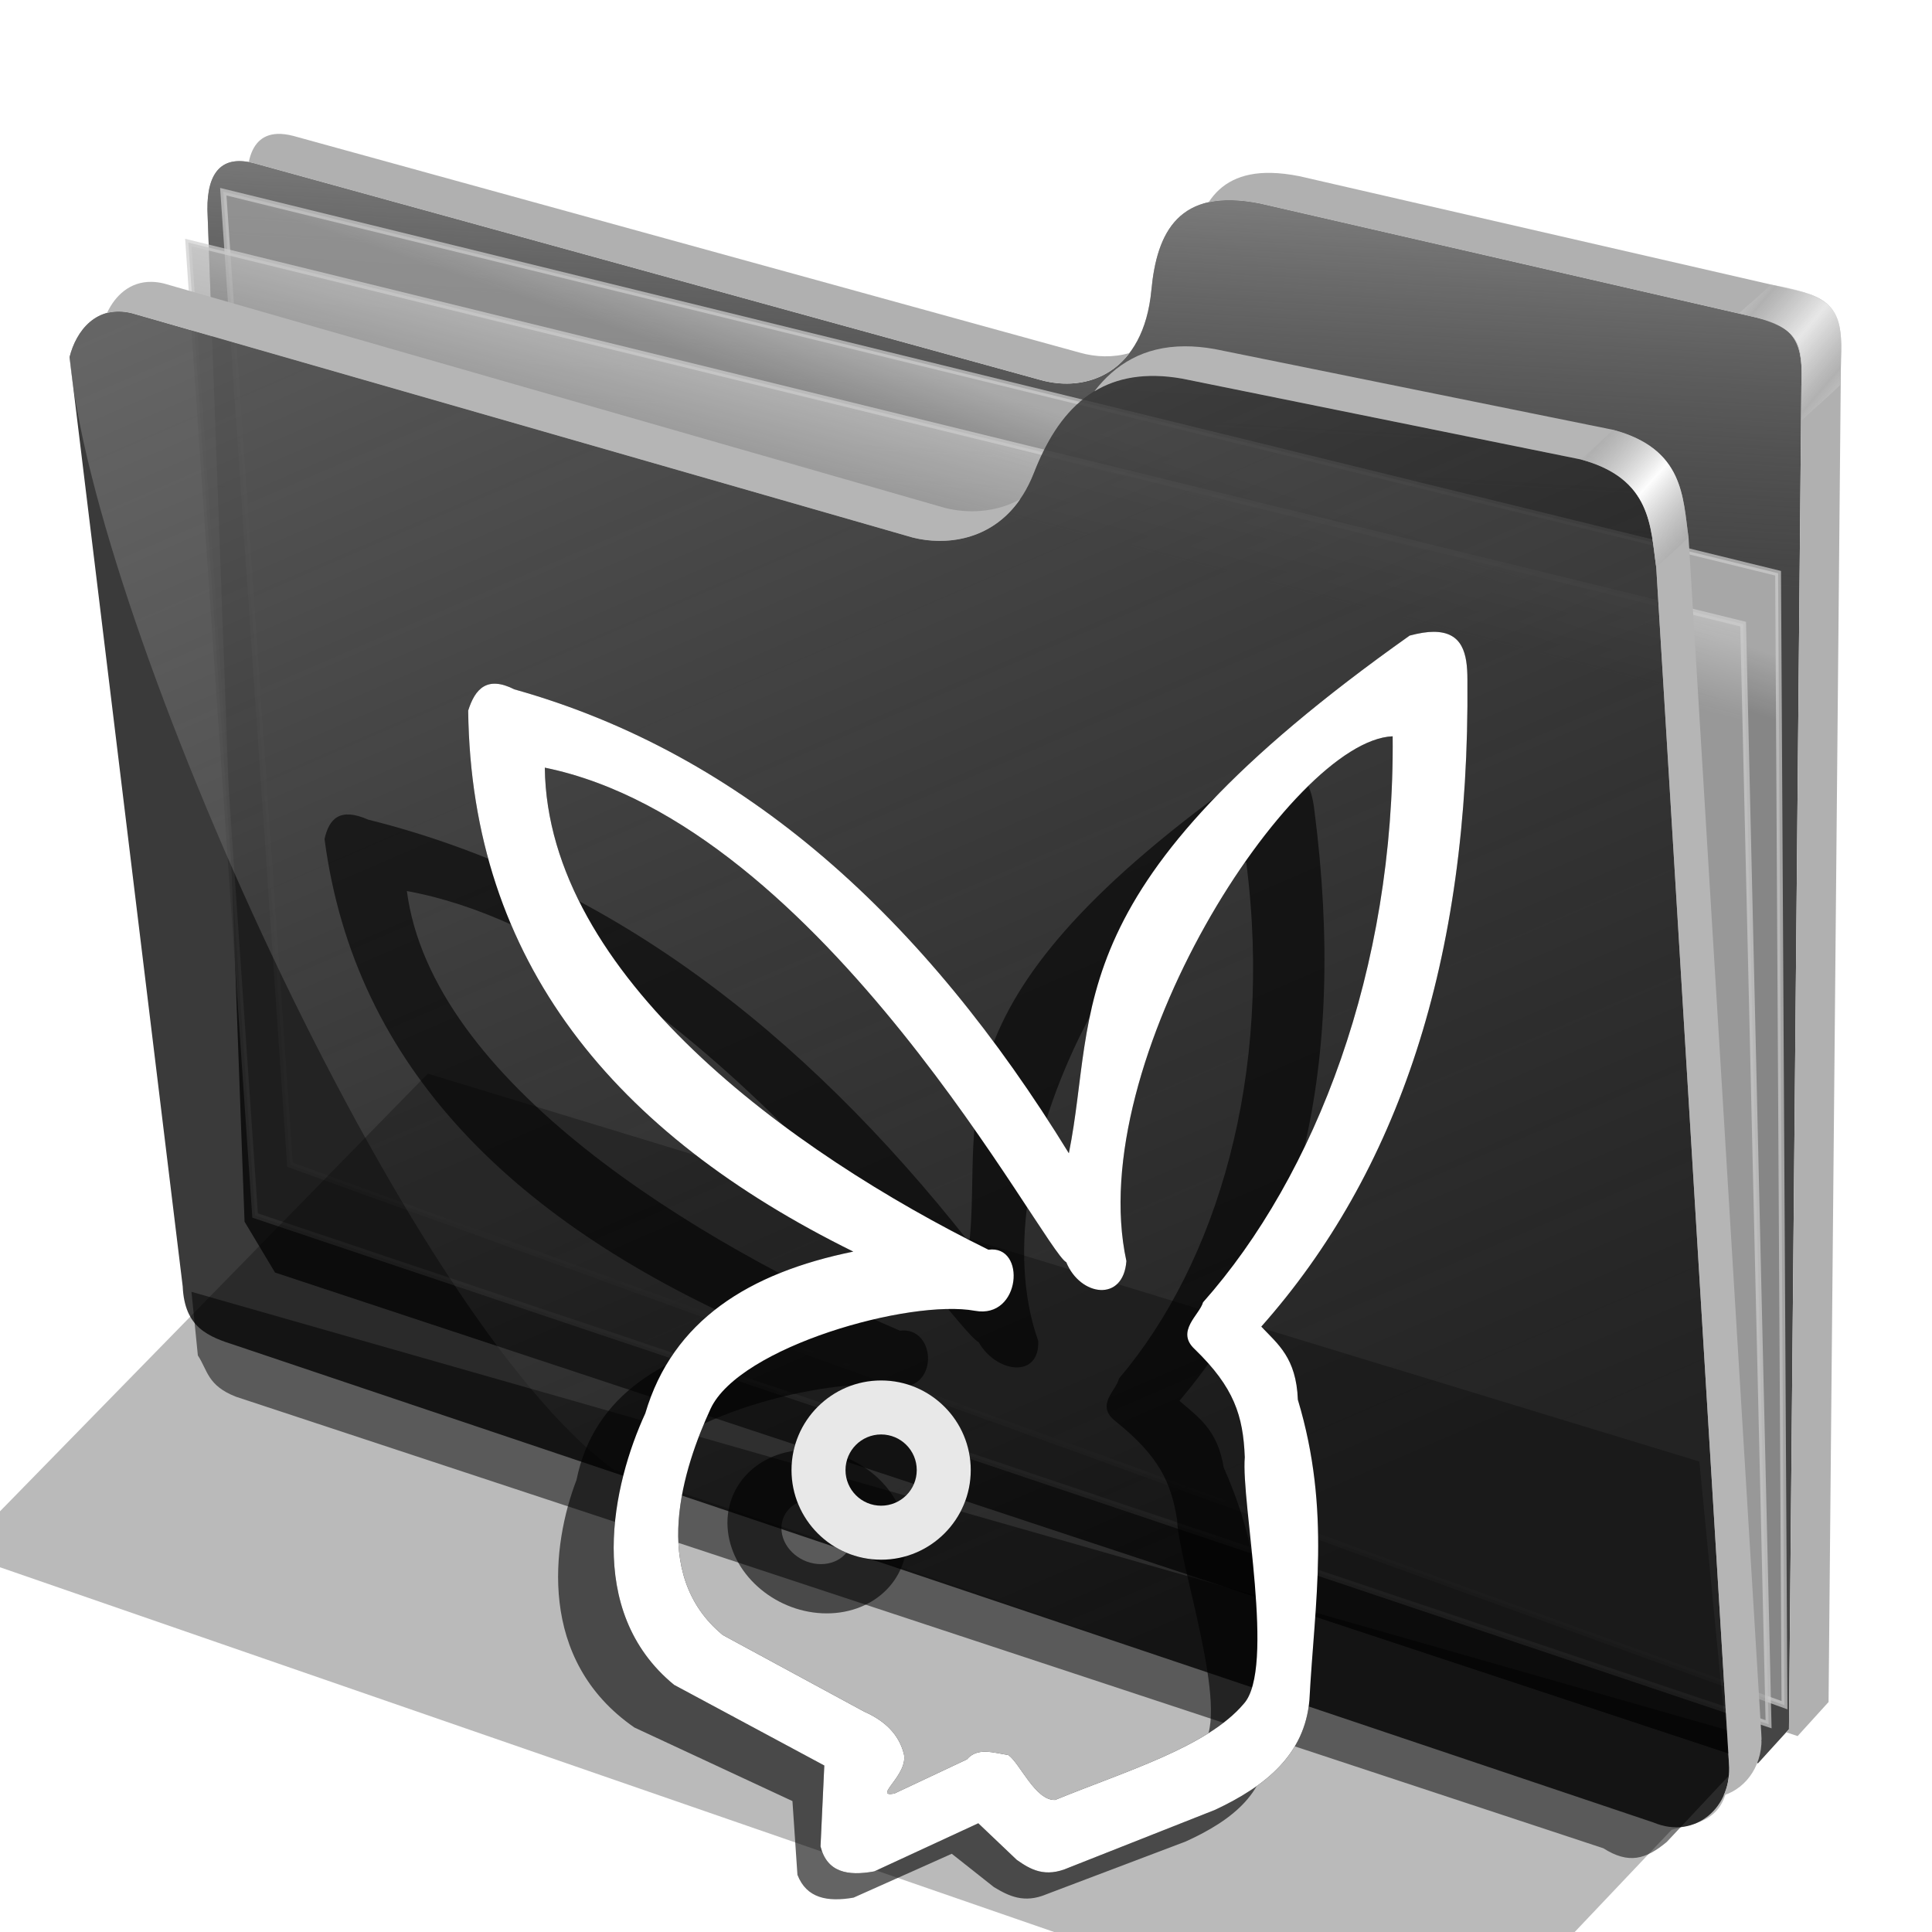<?xml version="1.0" encoding="UTF-8" standalone="no"?>
<!-- Created with Inkscape (http://www.inkscape.org/) -->

<svg
   xmlns:dc="http://purl.org/dc/elements/1.1/"
   xmlns:cc="http://creativecommons.org/ns#"
   xmlns:rdf="http://www.w3.org/1999/02/22-rdf-syntax-ns#"
   xmlns:svg="http://www.w3.org/2000/svg"
   xmlns="http://www.w3.org/2000/svg"
   xmlns:xlink="http://www.w3.org/1999/xlink"
   xmlns:sodipodi="http://sodipodi.sourceforge.net/DTD/sodipodi-0.dtd"
   xmlns:inkscape="http://www.inkscape.org/namespaces/inkscape"
   width="256"
   height="256"
   id="svg2"
   sodipodi:version="0.32"
   inkscape:version="0.91 r13725"
   sodipodi:docname="folder-video-xxx.svg"
   inkscape:output_extension="org.inkscape.output.svg.inkscape"
   version="1.1">
  <defs
     id="defs4">
    <filter
       inkscape:collect="always"
       id="filter4047">
      <feGaussianBlur
         inkscape:collect="always"
         stdDeviation="4.454"
         id="feGaussianBlur4049" />
    </filter>
    <clipPath
       clipPathUnits="userSpaceOnUse"
       id="clipPath4053">
      <path
         sodipodi:nodetypes="sccccccccccccccccccscccccccccccccsccccc"
         inkscape:connector-curvature="0"
         id="path4055"
         d="m -220.274,46.075 c -0.885,-7.39e-4 -1.929,0.165 -3.188,0.5 -47.202,33.431 -41.284,49.39 -45.156,68.594 -19.065,-31.024 -42.848,-52.876 -73.469,-61.469 -3.622,-1.832 -5.208,-0.089 -6.125,2.812 0.394,33.285 19.371,56.075 51.031,71.688 -13.82,2.815 -23.929,9.114 -27.562,21.438 -4.29,9.316 -8.155,26.15 3.812,35.969 l 19.906,10.688 -0.5,10.719 c 0.845,3.409 3.569,3.97 7.125,3.312 l 13.781,-6.375 5.094,4.844 c 1.823,1.285 3.747,2.417 6.906,1.031 l 19.375,-7.656 c 6.718,-3.146 11.871,-7.326 12.5,-14.531 0.669,-12.823 2.915,-25.071 -1.531,-39.812 -0.21,-5.574 -2.676,-7.377 -4.844,-9.688 18.02,-20.31 27.656,-48.404 27.312,-85.719 0.006,-3.46 -0.634,-6.341 -4.469,-6.344 z m -5.438,13.844 c 0.284,30.873 -10.215,58.196 -25.125,75 -0.469,1.673 -3.67,3.849 -1.094,6.219 5.209,5.054 6.413,8.805 6.625,14.312 -0.521,5.961 4.126,28.043 -0.156,32.688 -4.857,5.722 -15.65,8.909 -24.969,12.719 -2.613,0.126 -4.679,-4.874 -6.188,-5.938 -2.006,-0.328 -4.143,-1.058 -5.5,0.562 l -9.625,4.531 c -2.942,0.544 1.949,-2.492 1.25,-5.312 -0.671,-2.555 -2.507,-4.336 -5.219,-5.531 l -18.75,-10.156 c -9.901,-8.124 -5.174,-22.292 -1.625,-30 3.855,-8.225 26.392,-14.559 35.031,-12.969 6.111,1.125 6.823,-8.782 1.781,-8.094 -26.195,-12.917 -58.456,-36.336 -58.781,-63.875 36.984,7.549 66.097,64.016 69.094,65.531 1.857,4.529 7.566,5.338 7.969,-0.156 -5.743,-26.421 21.883,-69.004 35.281,-69.531 z"
         fill="#dcdcdc"
         filter="url(#filter4047)"
         stroke="none"
         fill-opacity="1" />
    </clipPath>
    <filter
       inkscape:collect="always"
       id="filter4071">
      <feGaussianBlur
         inkscape:collect="always"
         stdDeviation="2.227"
         id="feGaussianBlur4073" />
    </filter>
    <filter
       inkscape:collect="always"
       id="filter4144"
       x="-0.168"
       width="1.336"
       y="-0.168"
       height="1.336">
      <feGaussianBlur
         inkscape:collect="always"
         stdDeviation="1.663"
         id="feGaussianBlur4146" />
    </filter>
    <clipPath
       clipPathUnits="userSpaceOnUse"
       id="clipPath4150">
      <path
         d="m -289.156,140.938 c -6.551,0 -11.875,5.324 -11.875,11.875 0,6.551 5.324,11.875 11.875,11.875 6.551,0 11.875,-5.324 11.875,-11.875 0,-6.551 -5.324,-11.875 -11.875,-11.875 z m 0,7.156 c 2.606,0 4.719,2.112 4.719,4.719 0,2.606 -2.112,4.719 -4.719,4.719 -2.606,0 -4.719,-2.112 -4.719,-4.719 0,-2.606 2.112,-4.719 4.719,-4.719 z"
         id="path4152"
         inkscape:connector-curvature="0"
         fill="#e8e8e8"
         filter="url(#filter4144)"
         stroke="none"
         fill-opacity="1" />
    </clipPath>
    <filter
       inkscape:collect="always"
       id="filter4458"
       x="-0.023"
       width="1.047"
       y="-0.023"
       height="1.046"
       color-interpolation-filters="sRGB">
      <feGaussianBlur
         inkscape:collect="always"
         stdDeviation="1.584"
         id="feGaussianBlur4460" />
    </filter>
    <linearGradient
       inkscape:collect="always"
       id="linearGradient4167">
      <stop
         id="stop4169"
         stop-color="#adadad"
         stop-opacity="0.624" />
      <stop
         offset="1"
         id="stop4171"
         stop-color="#ffffff"
         stop-opacity="0.973" />
    </linearGradient>
    <linearGradient
       id="linearGradient4223"
       inkscape:collect="always">
      <stop
         id="stop4225"
         stop-color="#bebebe"
         stop-opacity="0.803" />
      <stop
         id="stop4227"
         offset="1"
         stop-color="#9f9f9f"
         stop-opacity="0.732" />
    </linearGradient>
    <linearGradient
       id="linearGradient4211"
       inkscape:collect="always">
      <stop
         id="stop4213"
         stop-color="#9f9f9f"
         stop-opacity="0.634" />
      <stop
         id="stop4215"
         offset="1"
         stop-color="#696969"
         stop-opacity="0" />
    </linearGradient>
    <linearGradient
       id="linearGradient4171"
       inkscape:collect="always">
      <stop
         id="stop4173"
         stop-color="#b2b2b2"
         stop-opacity="0.624" />
      <stop
         id="stop4175"
         offset="1"
         stop-color="#ffffff"
         stop-opacity="0.698" />
    </linearGradient>
    <linearGradient
       id="linearGradient4142"
       inkscape:collect="always">
      <stop
         id="stop4144"
         stop-color="#909090"
         stop-opacity="0.519" />
      <stop
         id="stop4146"
         offset="1"
         stop-color="#696969"
         stop-opacity="0" />
    </linearGradient>
    <linearGradient
       gradientUnits="userSpaceOnUse"
       y2="324.36"
       x2="278.75"
       y1="63.25"
       x1="165.74"
       id="linearGradient4148"
       xlink:href="#linearGradient4142"
       inkscape:collect="always" />
    <filter
       height="1.1"
       y="-0.05"
       width="1.056"
       x="-0.028"
       id="filter4160"
       inkscape:collect="always"
       color-interpolation-filters="sRGB">
      <feGaussianBlur
         id="feGaussianBlur4162"
         stdDeviation="3.563"
         inkscape:collect="always" />
    </filter>
    <linearGradient
       spreadMethod="reflect"
       gradientUnits="userSpaceOnUse"
       y2="114.16"
       x2="387.93"
       y1="106.85"
       x1="379.78"
       id="linearGradient4177"
       xlink:href="#linearGradient4167"
       inkscape:collect="always" />
    <linearGradient
       gradientTransform="translate(26.809,-26.383)"
       y2="114.16"
       x2="387.93"
       y1="108.46"
       x1="381.27"
       spreadMethod="reflect"
       gradientUnits="userSpaceOnUse"
       id="linearGradient4207"
       xlink:href="#linearGradient4171"
       inkscape:collect="always" />
    <linearGradient
       gradientUnits="userSpaceOnUse"
       y2="125.1"
       x2="281.1"
       y1="61.711"
       x1="284.7"
       id="linearGradient4217"
       xlink:href="#linearGradient4211"
       inkscape:collect="always" />
    <linearGradient
       gradientUnits="userSpaceOnUse"
       y2="103.09"
       x2="255.7"
       y1="93.26"
       x1="259.02"
       id="linearGradient4229"
       xlink:href="#linearGradient4223"
       inkscape:collect="always" />
    <linearGradient
       gradientUnits="userSpaceOnUse"
       y2="117.29"
       x2="258.99"
       y1="102.54"
       x1="262.84"
       id="linearGradient4237"
       xlink:href="#linearGradient4223"
       inkscape:collect="always" />
    <filter
       height="1.136"
       y="-0.068"
       width="1.049"
       x="-0.024"
       id="filter4257"
       inkscape:collect="always"
       color-interpolation-filters="sRGB">
      <feGaussianBlur
         id="feGaussianBlur4259"
         stdDeviation="2.754"
         inkscape:collect="always" />
    </filter>
  </defs>
  <sodipodi:namedview
     id="base"
     pagecolor="#ffffff"
     bordercolor="#666666"
     borderopacity="1.0"
     gridtolerance="10000"
     guidetolerance="10"
     objecttolerance="10"
     inkscape:pageopacity="0.0"
     inkscape:pageshadow="2"
     inkscape:zoom="3.5351562"
     inkscape:cx="128"
     inkscape:cy="128"
     inkscape:document-units="px"
     inkscape:current-layer="layer1"
     showgrid="false"
     inkscape:window-width="1920"
     inkscape:window-height="1056"
     inkscape:window-x="0"
     inkscape:window-y="0"
     inkscape:window-maximized="1" />
  <g
     inkscape:label="Layer 1"
     inkscape:groupmode="layer"
     id="layer1">
    <g
       transform="matrix(0.771,0,0,0.771,-80.375,-24.146)"
       id="g4261">
      <path
         d="m 137.158,253.333 1.093,10.929 c 1.695,2.564 1.625,5.182 6.557,7.104 l 234.99,77.596 c 4.362,2.76 7.274,1.936 10.911,-1.093 l 16.393,-17.486 z"
         id="path4239"
         inkscape:connector-curvature="0"
         sodipodi:nodetypes="ccccccc"
         stroke-opacity="1"
         fill="#000000"
         filter="url(#filter4257)"
         fill-rule="evenodd"
         stroke="none"
         stroke-linejoin="miter"
         fill-opacity="0.514"
         stroke-linecap="butt"
         stroke-width="1" />
      <path
         d="M 146.277,241.277 139.894,67.34 c -0.054,-6.438 2.499,-9.417 7.979,-7.979 l 135.106,37.234 c 8.126,2.326 17.809,-1.267 19.149,-15.426 0.936,-9.894 4.671,-17.67 18.617,-14.894 l 85.638,19.681 c 6.411,1.511 7.818,4.448 7.447,11.702 l -2.128,230.851 -5.319,5.851 -254.867,-84.342 z"
         id="path4198"
         inkscape:connector-curvature="0"
         sodipodi:nodetypes="ccccsccccccc"
         stroke-opacity="1"
         fill="#000000"
         fill-rule="evenodd"
         stroke="none"
         stroke-linejoin="miter"
         fill-opacity="0.73"
         stroke-linecap="butt"
         stroke-width="1" />
      <path
         sodipodi:nodetypes="ccccsccccccc"
         inkscape:connector-curvature="0"
         id="path4209"
         d="M 146.277,241.277 139.894,67.34 c -0.054,-6.438 2.499,-9.417 7.979,-7.979 l 135.106,37.234 c 8.126,2.326 17.809,-1.267 19.149,-15.426 0.936,-9.894 4.671,-17.67 18.617,-14.894 l 85.638,19.681 c 6.411,1.511 7.818,4.448 7.447,11.702 l -2.128,230.851 -5.319,5.851 -254.867,-84.342 z"
         stroke-opacity="1"
         fill="url(#linearGradient4217)"
         fill-rule="evenodd"
         stroke="none"
         stroke-linejoin="miter"
         fill-opacity="1"
         stroke-linecap="butt"
         stroke-width="1" />
      <path
         inkscape:connector-curvature="0"
         id="path4221"
         d="m 142.623,64.262 267.213,65.574 1.093,194.536 -256.831,-92.896 z"
         sodipodi:nodetypes="ccccc"
         stroke-opacity="0.705"
         fill="url(#linearGradient4229)"
         fill-rule="evenodd"
         stroke="#cecece"
         stroke-linejoin="miter"
         fill-opacity="1"
         stroke-linecap="butt"
         stroke-width="1" />
      <path
         d="m 136.612,73.005 267.213,65.574 4.372,189.071 -260.109,-87.432 z"
         id="path4219"
         inkscape:connector-curvature="0"
         stroke-opacity="0.705"
         fill="url(#linearGradient4237)"
         fill-rule="evenodd"
         stroke="#cecece"
         stroke-linejoin="miter"
         fill-opacity="1"
         stroke-linecap="butt"
         stroke-width="1" />
      <path
         d="m 116.204,92.685 c 1.132,-4.541 4.635,-9.034 10.687,-7.545 L 261.111,123.704 c 6.481,1.636 16.363,0.332 20.833,-11.111 4.009,-10.262 10.874,-18.78 25.463,-16.204 l 68.519,13.889 c 12.253,3.29 11.967,11.681 12.963,18.519 l 12.5,205.556 c 0.65,7.443 -5.751,13.213 -12.963,10.185 L 144.907,262.593 c -4.922,-1.559 -8.94,-3.097 -9.259,-10.185 z"
         id="path4138"
         inkscape:connector-curvature="0"
         sodipodi:nodetypes="cccscccccccc"
         stroke-opacity="1"
         fill="#000000"
         fill-rule="evenodd"
         stroke="none"
         stroke-linejoin="miter"
         fill-opacity="0.77"
         stroke-linecap="butt"
         stroke-width="1" />
      <path
         sodipodi:nodetypes="cccsccccccc"
         inkscape:connector-curvature="0"
         id="path4140"
         d="m 116.204,92.685 c 1.132,-4.541 4.635,-9.034 10.687,-7.545 L 261.111,123.704 c 6.481,1.636 16.363,0.332 20.833,-11.111 4.009,-10.262 10.874,-18.78 25.463,-16.204 l 68.519,13.889 c 12.253,3.29 11.967,11.681 12.963,18.519 l 12.5,205.556 c 0.65,7.443 -5.751,13.213 -12.963,10.185 L 209.722,283.889 C 173.765,257.83 120.359,138.216 116.204,92.685 Z"
         stroke-opacity="1"
         fill="url(#linearGradient4148)"
         fill-rule="evenodd"
         stroke="none"
         stroke-linejoin="miter"
         fill-opacity="1"
         stroke-linecap="butt"
         stroke-width="1" />
      <path
         d="m 177.778,215.833 -80.556,82.407 255.556,88.426 38.75,-40.871 c 4.635,-1.302 9.968,-1.381 9.861,-10.981 L 396.296,282.5 Z"
         id="path4150"
         inkscape:connector-curvature="0"
         sodipodi:nodetypes="ccccccc"
         stroke-opacity="1"
         fill="#000000"
         filter="url(#filter4160)"
         fill-rule="evenodd"
         stroke="none"
         stroke-linejoin="miter"
         fill-opacity="0.273"
         stroke-linecap="butt"
         stroke-width="1" />
      <path
         inkscape:connector-curvature="0"
         d="m 130.297,79.758 c -3.737,-0.059 -6.271,2.374 -7.662,5.354 1.245,-0.331 2.659,-0.363 4.256,0.029 l 134.221,38.562 c 5.499,1.388 13.442,0.658 18.455,-6.582 -4.306,2.386 -9.166,2.433 -12.9,1.49 L 132.447,80.047 c -0.757,-0.186 -1.473,-0.278 -2.15,-0.289 z m 177.547,11.074 c -7.107,0.029 -11.993,3.152 -15.514,7.738 3.827,-2.318 8.719,-3.304 15.078,-2.182 l 68.518,13.889 c 12.253,3.29 11.967,11.682 12.963,18.52 l 12.5,205.555 c 0.175,2.008 -0.176,3.885 -0.904,5.51 4.096,-1.288 6.901,-5.556 6.461,-10.602 l -12.5,-205.557 c -0.996,-6.838 -0.71,-15.227 -12.963,-18.518 L 312.963,91.297 c -1.824,-0.322 -3.527,-0.471 -5.119,-0.465 z"
         id="path4164"
         stroke-opacity="1"
         fill="#b5b5b5"
         fill-rule="evenodd"
         stroke="none"
         stroke-linejoin="miter"
         fill-opacity="1"
         stroke-linecap="butt"
         stroke-width="1" />
      <path
         id="path4169"
         d="m 375.926,110.277 c 12.253,3.29 11.967,11.682 12.963,18.52 2.184,-2.058 3.134,-2.713 5.557,-5.094 -0.996,-6.838 -0.71,-15.227 -12.963,-18.518 -2.398,2.288 -2.992,2.799 -5.557,5.092 z"
         inkscape:connector-curvature="0"
         sodipodi:nodetypes="ccccc"
         stroke-opacity="1"
         fill="url(#linearGradient4177)"
         fill-rule="evenodd"
         stroke="none"
         stroke-linejoin="miter"
         fill-opacity="1"
         stroke-linecap="butt"
         stroke-width="1" />
      <path
         inkscape:connector-curvature="0"
         d="m 151.904,54.332 c -2.674,0.112 -4.278,1.802 -4.9,4.838 0.282,0.052 0.57,0.113 0.869,0.191 l 135.105,37.234 c 5.412,1.549 11.51,0.467 15.379,-4.605 -2.772,0.802 -5.762,0.728 -8.57,-0.076 L 154.682,54.682 c -1.027,-0.27 -1.954,-0.384 -2.777,-0.35 z m 170.883,6.701 c -5.399,-0.127 -8.737,1.853 -10.814,5.035 2.347,-0.519 5.228,-0.496 8.771,0.209 l 85.639,19.68 c 6.411,1.511 7.818,4.449 7.447,11.703 l -2.129,230.85 -0.475,0.521 1.965,0.65 5.318,-5.852 2.129,-230.852 c 0.371,-7.255 -1.036,-10.19 -7.447,-11.701 L 327.553,61.596 c -1.743,-0.347 -3.327,-0.529 -4.766,-0.562 z"
         id="path4200"
         stroke-opacity="1"
         fill="#b0b0b0"
         fill-rule="evenodd"
         stroke="none"
         stroke-linejoin="miter"
         fill-opacity="1"
         stroke-linecap="butt"
         stroke-width="1" />
      <path
         sodipodi:nodetypes="ccccc"
         inkscape:connector-curvature="0"
         d="m 403.124,85.141 c 12.402,2.867 10.717,4.984 10.703,18.468 2.184,-2.058 4.251,-3.752 6.674,-6.133 0.485,-12.137 1.005,-14.994 -11.898,-17.245 -2.398,2.288 -2.914,2.617 -5.479,4.91 z"
         id="path4205"
         stroke-opacity="1"
         fill="url(#linearGradient4207)"
         fill-rule="evenodd"
         stroke="none"
         stroke-linejoin="miter"
         fill-opacity="1"
         stroke-linecap="butt"
         stroke-width="1" />
    </g>
    <g
       id="text4194"
       transform="translate(41.532,-72.332)"
       font-style="normal"
       word-spacing="0"
       line-height="125%"
       font-weight="bold"
       font-stretch="normal"
       letter-spacing="0"
       font-variant="normal"
       font-size="7.5"
       stroke-opacity="1"
       font-family="STIXIntegralsSm"
       fill="#000000"
       stroke="none"
       stroke-linejoin="miter"
       fill-opacity="1"
       stroke-linecap="butt"
       stroke-width="1">
      <path
         d="m -33.815,58.841 -2.205,0 -0.348,0.996 -1.417,0 2.025,-5.468 1.681,0 2.025,5.468 -1.417,0 -0.344,-0.996 z m -1.853,-1.014 1.498,0 -0.747,-2.175 -0.751,2.175 z"
         id="path4199"
         inkscape:connector-curvature="0" />
      <path
         d="m -31.332,54.369 2.34,0 q 1.044,0 1.6,0.465 0.56,0.461 0.56,1.318 0,0.861 -0.56,1.326 -0.557,0.461 -1.6,0.461 l -0.93,0 0,1.897 -1.41,0 0,-5.468 z m 1.41,1.022 0,1.527 0.78,0 q 0.41,0 0.634,-0.198 0.223,-0.201 0.223,-0.568 0,-0.366 -0.223,-0.564 -0.223,-0.198 -0.634,-0.198 l -0.78,0 z"
         id="path4201"
         inkscape:connector-curvature="0" />
    </g>
    <g
       id="g4450"
       transform="matrix(0.994,0,0.108,0.912,243.54,54.426)"
       fill="#000000"
       filter="url(#filter4458)"
       fill-opacity="0.607">
      <path
         sodipodi:nodetypes="sccccccccccccccccccscccccccccccccsccccc"
         inkscape:connector-curvature="0"
         id="path4433"
         d="m -220.274,46.075 c -0.885,-7.39e-4 -1.929,0.165 -3.188,0.5 -47.202,33.431 -41.284,49.39 -45.156,68.594 -19.065,-31.024 -42.848,-52.876 -73.469,-61.469 -3.622,-1.832 -5.208,-0.089 -6.125,2.812 0.394,33.285 19.371,56.075 51.031,71.688 -13.82,2.815 -23.929,9.114 -27.562,21.438 -4.29,9.316 -8.155,26.15 3.812,35.969 l 19.906,10.688 -0.5,10.719 c 0.845,3.409 3.569,3.97 7.125,3.312 l 13.781,-6.375 5.094,4.844 c 1.823,1.285 3.747,2.417 6.906,1.031 l 19.375,-7.656 c 6.718,-3.146 11.871,-7.326 12.5,-14.531 0.669,-12.823 2.915,-25.071 -1.531,-39.812 -0.21,-5.574 -2.676,-7.377 -4.844,-9.688 18.02,-20.31 27.656,-48.404 27.312,-85.719 0.006,-3.46 -0.634,-6.341 -4.469,-6.344 z m -5.438,13.844 c 0.284,30.873 -10.215,58.196 -25.125,75 -0.469,1.673 -3.67,3.849 -1.094,6.219 5.209,5.054 6.413,8.805 6.625,14.312 -0.521,5.961 4.126,28.043 -0.156,32.688 -4.857,5.722 -15.65,8.909 -24.969,12.719 -2.613,0.126 -4.679,-4.874 -6.188,-5.938 -2.006,-0.328 -4.143,-1.058 -5.5,0.562 l -9.625,4.531 c -2.942,0.544 1.949,-2.492 1.25,-5.312 -0.671,-2.555 -2.507,-4.336 -5.219,-5.531 l -18.75,-10.156 c -9.901,-8.124 -5.174,-22.292 -1.625,-30 3.855,-8.225 26.392,-14.559 35.031,-12.969 6.111,1.125 6.823,-8.782 1.781,-8.094 -26.195,-12.917 -58.456,-36.336 -58.781,-63.875 36.984,7.549 66.097,64.016 69.094,65.531 1.857,4.529 7.566,5.338 7.969,-0.156 -5.743,-26.421 21.883,-69.004 35.281,-69.531 z"
         clip-path="url(#clipPath4053)"
         transform="translate(139.704,5.707)"
         fill="#000000"
         stroke="none"
         fill-opacity="0.607" />
      <path
         transform="translate(135.367,10.043)"
         inkscape:connector-curvature="0"
         d="m -289.156,140.938 c -6.551,0 -11.875,5.324 -11.875,11.875 0,6.551 5.324,11.875 11.875,11.875 6.551,0 11.875,-5.324 11.875,-11.875 0,-6.551 -5.324,-11.875 -11.875,-11.875 z m 0,7.156 c 2.606,0 4.719,2.112 4.719,4.719 0,2.606 -2.112,4.719 -4.719,4.719 -2.606,0 -4.719,-2.112 -4.719,-4.719 0,-2.606 2.112,-4.719 4.719,-4.719 z"
         id="path4437"
         clip-path="url(#clipPath4150)"
         fill="#000000"
         stroke="none"
         fill-opacity="0.607" />
    </g>
    <g
       id="g4422"
       transform="translate(-30.687,14.146)">
      <g
         transform="translate(436.597,27.834)"
         id="g4160">
        <path
           sodipodi:nodetypes="sccccccccccccccccccscccccccccccccsccccc"
           inkscape:connector-curvature="0"
           id="path4005"
           d="m -220.274,46.075 c -0.885,-7.39e-4 -1.929,0.165 -3.188,0.5 -47.202,33.431 -41.284,49.39 -45.156,68.594 -19.065,-31.024 -42.848,-52.876 -73.469,-61.469 -3.622,-1.832 -5.208,-0.089 -6.125,2.812 0.394,33.285 19.371,56.075 51.031,71.688 -13.82,2.815 -23.929,9.114 -27.562,21.438 -4.29,9.316 -8.155,26.15 3.812,35.969 l 19.906,10.688 -0.5,10.719 c 0.845,3.409 3.569,3.97 7.125,3.312 l 13.781,-6.375 5.094,4.844 c 1.823,1.285 3.747,2.417 6.906,1.031 l 19.375,-7.656 c 6.718,-3.146 11.871,-7.326 12.5,-14.531 0.669,-12.823 2.915,-25.071 -1.531,-39.812 -0.21,-5.574 -2.676,-7.377 -4.844,-9.688 18.02,-20.31 27.656,-48.404 27.312,-85.719 0.006,-3.46 -0.634,-6.341 -4.469,-6.344 z m -5.438,13.844 c 0.284,30.873 -10.215,58.196 -25.125,75 -0.469,1.673 -3.67,3.849 -1.094,6.219 5.209,5.054 6.413,8.805 6.625,14.312 -0.521,5.961 4.126,28.043 -0.156,32.688 -4.857,5.722 -15.65,8.909 -24.969,12.719 -2.613,0.126 -4.679,-4.874 -6.188,-5.938 -2.006,-0.328 -4.143,-1.058 -5.5,0.562 l -9.625,4.531 c -2.942,0.544 1.949,-2.492 1.25,-5.312 -0.671,-2.555 -2.507,-4.336 -5.219,-5.531 l -18.75,-10.156 c -9.901,-8.124 -5.174,-22.292 -1.625,-30 3.855,-8.225 26.392,-14.559 35.031,-12.969 6.111,1.125 6.823,-8.782 1.781,-8.094 -26.195,-12.917 -58.456,-36.336 -58.781,-63.875 36.984,7.549 66.097,64.016 69.094,65.531 1.857,4.529 7.566,5.338 7.969,-0.156 -5.743,-26.421 21.883,-69.004 35.281,-69.531 z"
           clip-path="url(#clipPath4053)"
           transform="translate(4.337,-4.337)"
           style="fill:#000000;fill-opacity:1;stroke:none" />
        <path
           transform="translate(4.337,-4.337)"
           clip-path="url(#clipPath4053)"
           d="m -220.274,46.075 c -0.885,-7.39e-4 -1.929,0.165 -3.188,0.5 -47.202,33.431 -41.284,49.39 -45.156,68.594 -19.065,-31.024 -42.848,-52.876 -73.469,-61.469 -3.622,-1.832 -5.208,-0.089 -6.125,2.812 0.394,33.285 19.371,56.075 51.031,71.688 -13.82,2.815 -23.929,9.114 -27.562,21.438 -4.29,9.316 -8.155,26.15 3.812,35.969 l 19.906,10.688 -0.5,10.719 c 0.845,3.409 3.569,3.97 7.125,3.312 l 13.781,-6.375 5.094,4.844 c 1.823,1.285 3.747,2.417 6.906,1.031 l 19.375,-7.656 c 6.718,-3.146 11.871,-7.326 12.5,-14.531 0.669,-12.823 2.915,-25.071 -1.531,-39.812 -0.21,-5.574 -2.676,-7.377 -4.844,-9.688 18.02,-20.31 27.656,-48.404 27.312,-85.719 0.006,-3.46 -0.634,-6.341 -4.469,-6.344 z m -5.438,13.844 c 0.284,30.873 -10.215,58.196 -25.125,75 -0.469,1.673 -3.67,3.849 -1.094,6.219 5.209,5.054 6.413,8.805 6.625,14.312 -0.521,5.961 4.126,28.043 -0.156,32.688 -4.857,5.722 -15.65,8.909 -24.969,12.719 -2.613,0.126 -4.679,-4.874 -6.188,-5.938 -2.006,-0.328 -4.143,-1.058 -5.5,0.562 l -9.625,4.531 c -2.942,0.544 1.949,-2.492 1.25,-5.312 -0.671,-2.555 -2.507,-4.336 -5.219,-5.531 l -18.75,-10.156 c -9.901,-8.124 -5.174,-22.292 -1.625,-30 3.855,-8.225 26.392,-14.559 35.031,-12.969 6.111,1.125 6.823,-8.782 1.781,-8.094 -26.195,-12.917 -58.456,-36.336 -58.781,-63.875 36.984,7.549 66.097,64.016 69.094,65.531 1.857,4.529 7.566,5.338 7.969,-0.156 -5.743,-26.421 21.883,-69.004 35.281,-69.531 z"
           id="path4061"
           inkscape:connector-curvature="0"
           sodipodi:nodetypes="sccccccccccccccccccscccccccccccccsccccc"
           style="fill:#ffffff;fill-opacity:1;stroke:none;filter:url(#filter4071)" />
        <path
           inkscape:connector-curvature="0"
           d="m -289.156,140.938 c -6.551,0 -11.875,5.324 -11.875,11.875 0,6.551 5.324,11.875 11.875,11.875 6.551,0 11.875,-5.324 11.875,-11.875 0,-6.551 -5.324,-11.875 -11.875,-11.875 z m 0,7.156 c 2.606,0 4.719,2.112 4.719,4.719 0,2.606 -2.112,4.719 -4.719,4.719 -2.606,0 -4.719,-2.112 -4.719,-4.719 0,-2.606 2.112,-4.719 4.719,-4.719 z"
           id="path4085"
           clip-path="url(#clipPath4150)"
           style="fill:#000000;fill-opacity:1;stroke:none" />
        <path
           inkscape:connector-curvature="0"
           id="path4090"
           d="m -289.156,140.938 c -6.551,0 -11.875,5.324 -11.875,11.875 0,6.551 5.324,11.875 11.875,11.875 6.551,0 11.875,-5.324 11.875,-11.875 0,-6.551 -5.324,-11.875 -11.875,-11.875 z m 0,7.156 c 2.606,0 4.719,2.112 4.719,4.719 0,2.606 -2.112,4.719 -4.719,4.719 -2.606,0 -4.719,-2.112 -4.719,-4.719 0,-2.606 2.112,-4.719 4.719,-4.719 z"
           clip-path="url(#clipPath4150)"
           style="fill:#e8e8e8;fill-opacity:1;stroke:none;filter:url(#filter4144)" />
      </g>
    </g>
  </g>
</svg>
